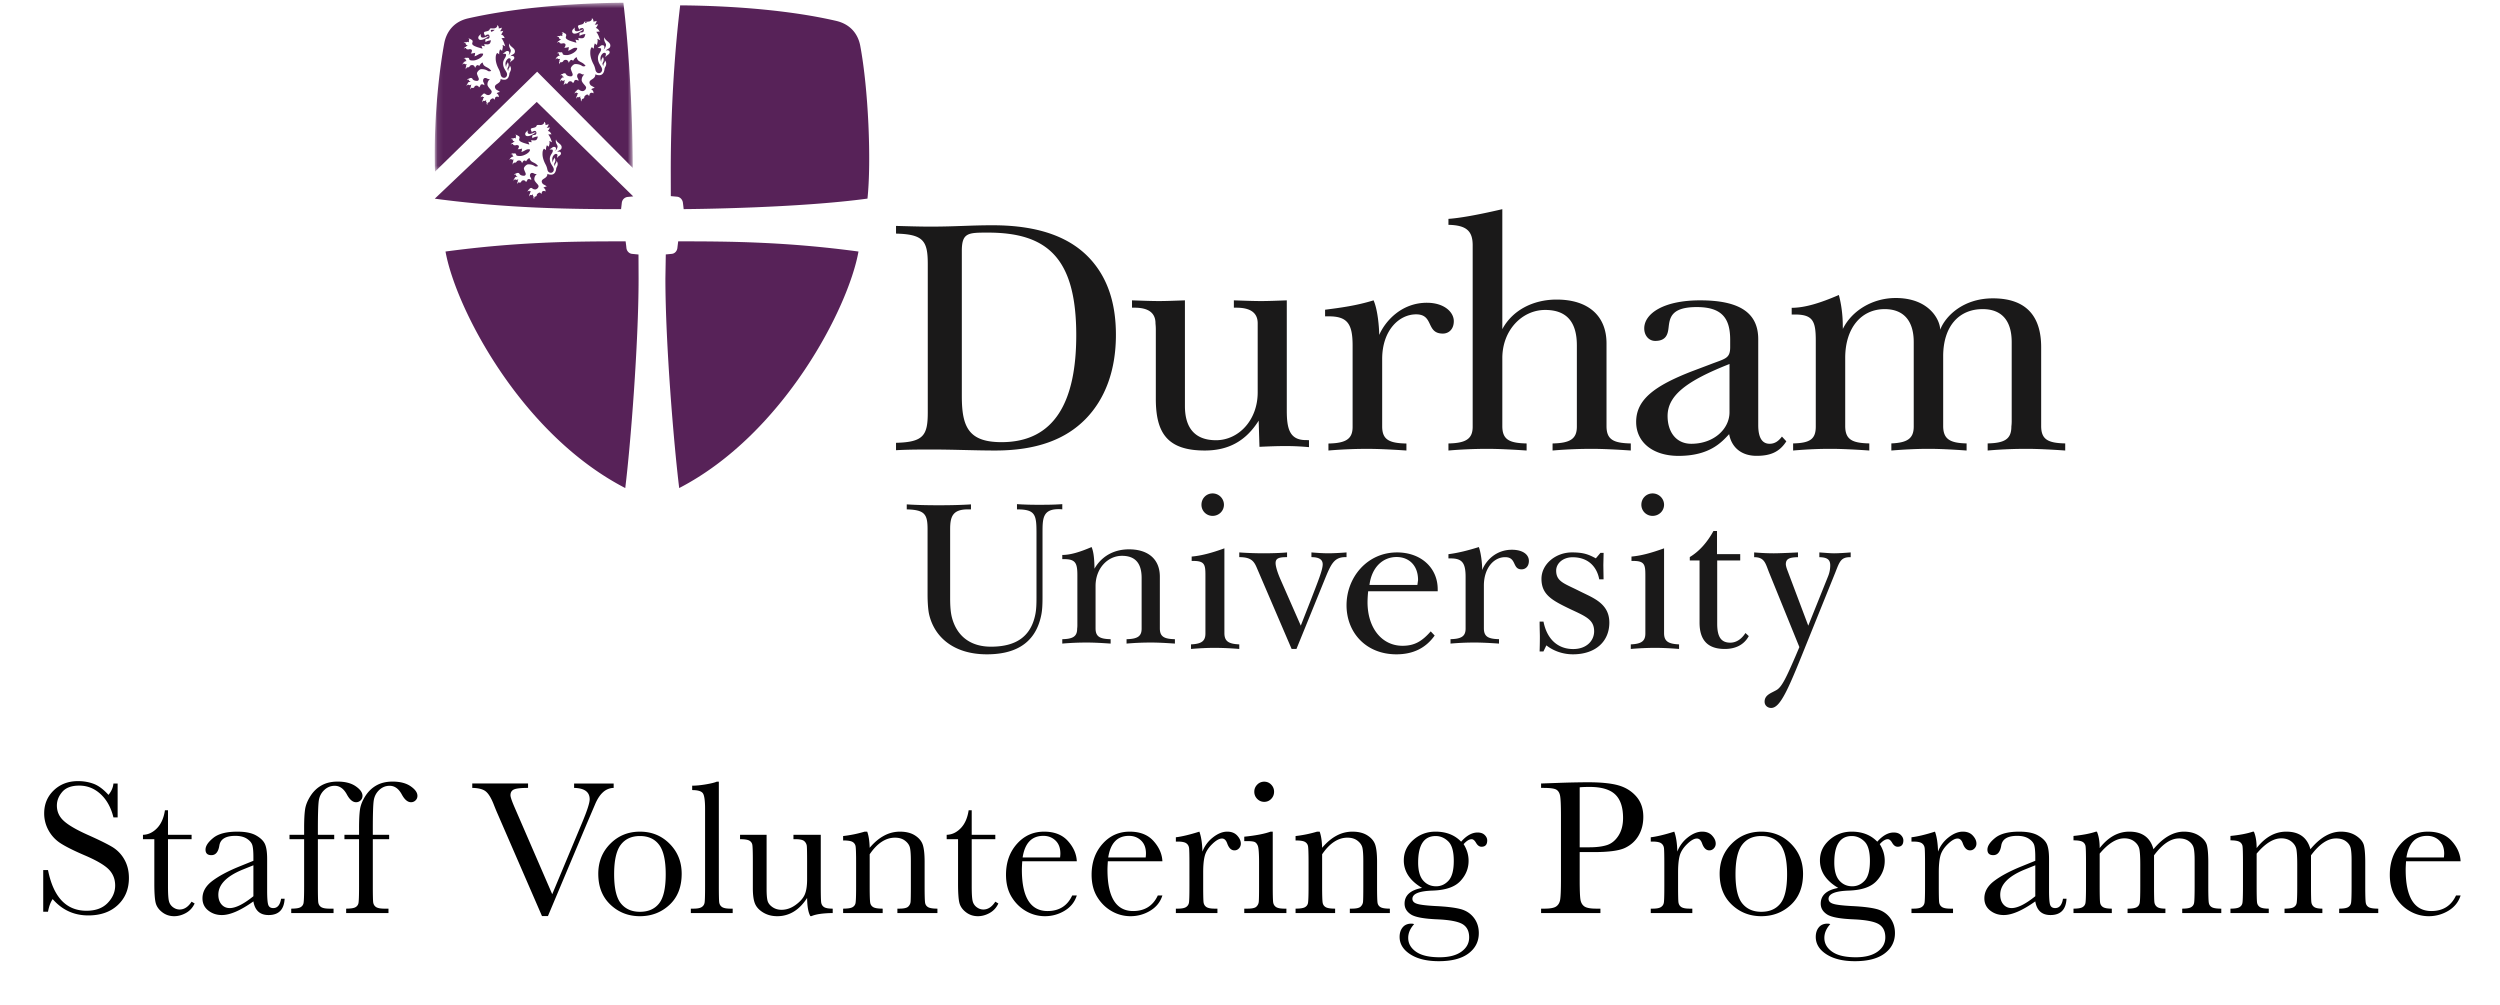 <svg width="460" height="185" xmlns="http://www.w3.org/2000/svg" xmlns:xlink="http://www.w3.org/1999/xlink"><defs><path id="a" d="M.084.501h36.34v31.076H.085z"/></defs><g fill="none" fill-rule="evenodd"><path d="M125.798 38.478c2.287-.014 21.234-.22 33.817-1.936.73-6.874.174-20.124-1.335-28.145-.328-1.728-1.45-3.87-4.46-4.563-7.677-1.775-17.833-2.767-28.667-2.847-.937 7.697-1.732 18.357-1.732 30.412l.009 4.607v.083l1.152.105c.554.05.987.52 1.069 1.073.074.545.144 1.22.144 1.22l.003-.009M117.479 46.829l-1.164-.115c-.565-.05-.991-.522-1.053-1.078-.049-.516-.149-1.221-.149-1.221l.002-.007h-.047c-9.237 0-19.653.065-33.094 1.874 1.833 10.292 13.803 33.56 33.072 43.52.954-7.707 2.454-26.493 2.454-38.554l-.017-4.353v-.065l-.002-.014-.002.013M124.794 44.408c.051 0-.057 0 0 0 9.227 0 19.724.059 33.167 1.874-1.827 10.292-13.767 33.56-32.987 43.52-.953-7.707-2.54-26.493-2.54-38.554l.072-4.432h.005l1.103-.108c.56-.053.954-.518 1.026-1.072.057-.5.148-1.221.148-1.221l.006-.007M98.767 22.718c-.035.062-.01.178.022.233a.856.856 0 0 0 .265-.093c.088-.055.106-.092.199-.154-.092-.01-.472-.01-.486.014" fill="#572258"/><path d="M98.76 18.75L80 36.556c13.365 1.794 25.056 1.922 34.263 1.93h.013s.077-.61.142-1.204a1.215 1.215 0 0 1 1.086-1.046l1.01-.1L98.76 18.75zm-1.64 5.218c-.08.295-.08.673.343.673.328 0 .89-.27 1.019-.328l.045.105c-.095.038-.838.63-1.435.632-.34.007-.452-.193-.452-.383 0-.305.24-.406.48-.699zm5.42 3.987c.316-.126.68-.062.68.294 0 .313-.488.498-.589.635-.051.075-.088.124-.11.198-.06-.21.053-.378.053-.52 0-.166-.123-.245-.294-.245-.254 0-.957.61-.536 1.598-.024-.349.104-.581.168-.65a.384.384 0 0 0 .098-.293c.14.249.166.356.166.548 0 .418-.314.51-.166.82.027.086.063.161.105.271 0-.153.023-.279.047-.38.028-.107.19-.301.213-.378a.487.487 0 0 0 .002-.252c.143.163.233.314.233.59 0 .317-.142.494-.185.58-.033.096-.084.177-.095.346-.101.698-.45 1.022-.916 1.022-.287 0-.503-.05-.69-.16 0 .894-1.045.825-1.045 1.418 0 .159.113.354.231.461.113.111.532.265.687.461-.226.018-.47.096-.607.248.381.174.367.389.412.667-.366-.177-.53-.075-.628.018-.11.119-.063.279-.193.453-.056-.14-.147-.265-.307-.265-.158 0-.487.286-.496.375-.006.247-.126.34-.352.364-.17.18-.126.273-.12.437-.148-.135-.174-.226-.114-.464-.172-.075-.15-.211-.1-.334l-.065-.043c-.088.08-.185.19-.41.09-.088.035-.197.162-.22.314-.055-.364.061-.498.121-.546-.031-.078.021-.262.174-.323 0-.04-.008-.06-.012-.076-.13 0-.24-.051-.283-.124-.12-.029-.287.11-.315.2 0-.21.166-.421.29-.47.138-.276.415-.326.575-.168.093.091.309.188.528.188.223 0 .422-.186.473-.253a.487.487 0 0 0 .09-.139c.044-.11.139-.232-.09-.514-.176-.216-.624-.648-.632-.944-.01-.505.223-.793.456-.992h-.182c-.324 0-.358-.203-.687-.203-.248 0-.393.242-.393.443 0 .208.042.256.119.39.102.182.135.28.105.47-.192-.167-.465-.256-.68-.066-.085.238-.136.332-.294.444-.01-.2-.43-.513-.805-.178-.039.096-.066.28-.326.28-.158 0-.136-.037-.212-.059a.607.607 0 0 0-.223.316.502.502 0 0 1 .081-.444c-.021-.099-.01-.31.098-.364-.033-.037-.02-.01-.052-.064-.164.135-.414.15-.524 0-.096.018-.187.077-.288.28-.026-.203.116-.433.216-.494 0-.153.213-.293.432-.244.014-.03-.003-.043.021-.072.025-.032-.01-.024-.01-.024-.066-.025-.267-.03-.258-.298-.128-.045-.248.016-.334.089.086-.217.274-.284.413-.308.056-.084.218-.097.297-.097.158 0 .258.068.286.164.15.265.506.36.839.36a.32.32 0 0 0 .327-.321c0-.198-.34-.762-.34-1.027 0-.257.478-.755.792-.755.968 0 1.19.402 1.403.402.311 0 .345-.059.39-.113-.453-.544-.741-.534-1.175-.825a.917.917 0 0 1-.365-.628c-.272.064-.525.41-.66.628-.055-.099-.148-.171-.263-.171-.21 0-.368.276-.466.51-.065-.275-.227-.516-.54-.516-.175 0-.371.07-.425.177a.39.39 0 0 1-.47.217c-.096.067-.183.088-.25.375-.083-.354 0-.418.053-.504-.054-.236.05-.32.093-.376l-.023-.06c-.14.043-.35.03-.412-.09-.158-.004-.2.013-.334.211.024-.22.15-.407.297-.461.05-.14.243-.19.385-.19.016-.032.033-.032.034-.07a.316.316 0 0 1-.162-.307c-.118-.134-.245-.049-.355-.008.19-.191.412-.27.564-.18.328-.107.44.04.47.22.037.206.367.227.707.227.735 0 1.913-.669 1.824-1.202-.174-.043-.19-.038-.329-.038-.398 0-.885.475-1.28.49.194-.218.076-.435.183-.6-.212-.004-.434.137-.842.095.14-.084.235-.357.235-.461 0-.096 0-.297-.442-.297a.856.856 0 0 1-.245.052c-.106 0-.398-.028-.398-.252-.148-.032-.25.005-.405.117.027-.152.33-.35.422-.361.062-.124.178-.174.24-.166.013-.064.013-.003.013-.083-.147-.021-.336-.073-.335-.317-.105-.093-.17-.117-.405-.053.294-.217.395-.18.487-.142.22-.163.397-.079.458-.008.029-.03.046-.039.058-.061-.045-.154-.018-.305.05-.37-.007-.17-.084-.222-.244-.257.324.005.459.08.568.196.184.024.3.19.302.303.01.299-.32.502.305.824.202.096.47.198.754.276.274.082.616.2.76.2-.11-.155-.072-.327-.249-.493.2-.01.45.052.634.091-.041-.235.024-.245-.142-.393.137.018.33.02.444.035.712.075.722-.273.861-.712-.249.018-.655.07-1.045.329.041-.128-.003-.241-.003-.345 0-.214.172-.254.248-.254.035 0 .145-.022.226-.022.159 0 .378-.166.278-.512-.052-.162-.182-.261-.322-.221-.108.03-.138.03-.29.085-.114.04-.152.136-.168.255-.023-.054-.071-.212-.087-.25-.022-.047-.041-.072-.084-.176-.005-.038-.005-.038-.03-.077-.073-.175.043-.325.194-.348a8.06 8.06 0 0 0 .448-.11c.255-.078.325-.166.383-.297.056-.13.087-.185.322-.185.066 0 .324.008.443.008.344 0 .734-.276.61-.575.235.047.331.425.269.575.116 0 .486-.075.58-.148 0 .257-.212.57-.353.648.182.018.508-.008.604-.088-.062.195-.268.608-.4.67.33.104.532.275.679.664-.243-.098-.387.026-.604-.012.442.505.604 1.272.732 1.462-.125-.062-.358-.195-.535-.26.18.421-.09.828-.052 1.055-.133-.085-.313-.174-.37-.281-.07.167-.223.495-.165.922-.116-.116-.305-.202-.385-.279-.17.236-.269.39-.269.985 0 .812.386 1.588.553 1.901.259.471.323.87.358 1.034.091.32.32.524.629.524.291 0 .54-.265.54-.592 0-.587-.73-.966-.73-1.994 0-.68.53-1.018.55-1.457.01-.377-.345-.136-.609-.313.337-.064.54-.436.842-.415.27.014.335.15.352.284.023.19-.104.396-.145.476.299-.249.43-.638.43-.834 0-.29-.414-.612-.312-1.172.019-.07.017-.068.04-.107.12.63 1.026.789 1.026 1.414 0 .578-.517.47-.806.87zM107.65 3.964c-.037.074-.012.193.024.247a.756.756 0 0 0 .279-.093c.093-.057.116-.097.213-.167-.094-.006-.502-.008-.516.013" fill="#572258"/><g transform="translate(80)"><mask id="b" fill="#fff"><use xlink:href="#a"/></mask><path d="M10.332 5.505c-.055.095-.017.26.036.343.079-.014.267-.071.375-.136.125-.077.162-.133.291-.227-.12-.013-.688-.015-.702.02" fill="#572258" mask="url(#b)"/><path d="M36.418 30.078C36.343 18.648 35.586 7.843 34.7.501 23.903.593 13.712 1.662 6.157 3.374c-2.982.673-4.094 2.86-4.417 4.605C.911 12.444-.133 20.834 0 29.813c.008.967.006.785.044 1.764 1.836-1.774 18.795-18.386 18.795-18.386l17.586 17.708c0-.664 0-.157-.007-.821zM8.494 6.224c-.08.308-.08.701.342.701.33 0 .909-.28 1.023-.337l.049.112c-.099.03-.839.636-1.445.647-.339.011-.457-.204-.457-.402 0-.307.235-.42.488-.72zm5.446 4.13c.325-.135.69-.06.69.295 0 .326-.5.521-.6.674-.05.068-.09.115-.113.195-.056-.213.055-.388.055-.543 0-.169-.12-.254-.295-.254-.254 0-.96.64-.54 1.655-.026-.36.113-.599.17-.66a.467.467 0 0 0 .105-.314c.137.257.165.367.165.568 0 .436-.317.531-.17.852.033.092.058.163.104.275 0-.157.026-.286.05-.395.025-.106.195-.307.214-.39a.59.59 0 0 0 .006-.26c.136.18.233.324.233.61 0 .329-.149.512-.181.61-.042.093-.097.19-.108.342-.092.725-.451 1.062-.914 1.062-.291 0-.513-.044-.697-.16 0 .927-1.048.854-1.048 1.465 0 .165.107.366.225.482.114.109.535.267.7.474-.231.011-.474.095-.609.25.377.193.367.403.412.692-.371-.183-.534-.077-.632.027-.114.121-.06.274-.191.457-.055-.142-.16-.264-.31-.264-.158 0-.495.288-.498.381-.014.258-.133.352-.36.384-.166.184-.127.272-.126.449-.143-.139-.165-.232-.11-.493-.168-.065-.145-.212-.097-.337l-.068-.047c-.087.087-.184.204-.411.095-.09.039-.2.17-.215.333-.062-.384.055-.514.12-.57-.04-.091.017-.267.173-.342 0-.035-.015-.055-.02-.073-.126 0-.237-.057-.276-.133-.125-.023-.29.121-.319.216 0-.225.165-.437.29-.484.146-.29.412-.343.585-.174.089.09.308.188.525.188.22 0 .42-.183.478-.253.049-.074.055-.09.083-.158.05-.106.139-.236-.083-.525-.183-.224-.625-.667-.64-.98-.015-.52.235-.82.457-1.03h-.18c-.328 0-.36-.2-.69-.2-.252 0-.39.245-.39.457 0 .218.034.262.11.401.104.19.142.299.107.491-.19-.177-.468-.274-.684-.072-.077.25-.132.343-.292.464-.009-.213-.436-.535-.805-.186-.038.092-.072.28-.336.28-.158 0-.139-.035-.207-.055-.103.09-.198.194-.228.332a.535.535 0 0 1 .087-.465c-.022-.092-.015-.31.103-.376-.044-.038-.031-.014-.055-.065-.169.143-.421.157-.535 0-.09.019-.186.082-.284.288-.025-.21.114-.446.214-.511 0-.166.215-.3.43-.248.025-.03 0-.048.025-.077.026-.032-.006-.024-.006-.024-.063-.032-.275-.04-.256-.304-.13-.05-.254.013-.344.086a.467.467 0 0 1 .423-.304c.05-.104.214-.112.294-.112.151 0 .252.074.283.17.156.272.504.37.849.37a.327.327 0 0 0 .323-.34c0-.192-.34-.78-.34-1.048 0-.275.473-.779.797-.779.972 0 1.193.402 1.412.402.309 0 .35-.06.399-.11-.46-.564-.757-.551-1.186-.861-.229-.147-.338-.408-.372-.644-.265.062-.525.429-.653.655-.065-.109-.156-.18-.277-.18-.212 0-.366.284-.47.526-.056-.275-.223-.537-.538-.537-.18 0-.373.082-.427.194a.402.402 0 0 1-.477.218c-.094.068-.18.098-.243.388-.092-.367.003-.437.049-.521-.05-.244.046-.33.097-.387l-.031-.063c-.135.044-.347.03-.41-.092-.156-.009-.204.014-.337.212.026-.228.156-.419.299-.474.055-.133.241-.19.392-.19.014-.041.024-.044.026-.074a.314.314 0 0 1-.151-.321c-.125-.142-.253-.054-.363-.013.194-.198.412-.277.57-.185.33-.106.447.044.472.223.037.22.364.245.707.245.74 0 1.924-.695 1.84-1.253-.18-.042-.2-.032-.332-.032-.396 0-.9.495-1.288.504.194-.225.073-.443.176-.616-.212-.007-.424.132-.837.096.136-.082.227-.378.227-.477 0-.1 0-.307-.438-.307-.042.011-.158.05-.248.05-.113 0-.402-.025-.402-.257-.146-.032-.25.009-.404.12.028-.162.33-.36.422-.373.056-.125.183-.182.242-.173.012-.064.012-.009.015-.085-.147-.021-.342-.077-.338-.331-.113-.094-.173-.118-.409-.056.285-.22.398-.185.493-.144.222-.166.399-.08.458-.009.03-.032.053-.032.066-.062-.053-.157-.028-.32.04-.39-.004-.168-.084-.221-.237-.254.323.008.455.08.558.198.19.03.31.201.31.319.014.307-.323.52.31.854.199.096.472.202.75.283.28.079.624.205.763.205-.107-.164-.059-.341-.237-.51.196-.018.443.05.63.092-.04-.249.023-.252-.142-.405.142.022.339.024.446.039.719.076.727-.286.862-.735a2.058 2.058 0 0 0-1.04.334c.032-.14-.008-.242-.008-.364 0-.215.172-.256.253-.256.035 0 .142-.013.222-.013.16 0 .376-.183.28-.534-.055-.168-.179-.277-.324-.23-.113.023-.133.023-.293.086-.115.044-.157.136-.169.266-.024-.054-.067-.22-.087-.26-.03-.05-.04-.077-.085-.189-.016-.037-.012-.037-.026-.08-.081-.175.037-.325.194-.355.12-.025.327-.073.452-.114.253-.077.328-.174.377-.305.057-.136.095-.19.317-.19.074 0 .334.008.455.008.346 0 .737-.293.61-.594.241.041.34.435.279.594.111 0 .493-.08.576-.152-.004.26-.207.59-.354.668.187.02.517-.012.615-.094-.06.2-.272.623-.409.688.326.114.537.289.681.696-.247-.106-.389.019-.602-.01.441.514.605 1.309.733 1.51-.12-.065-.36-.204-.534-.272.18.437-.088.865-.053 1.093-.135-.086-.312-.181-.375-.296-.073.177-.227.517-.167.953-.111-.112-.309-.212-.39-.276-.165.243-.269.395-.269 1.014 0 .837.387 1.642.56 1.958.262.493.32.906.363 1.07.08.332.32.544.626.544.3 0 .548-.272.548-.607 0-.61-.733-.993-.733-2.06 0-.71.534-1.061.548-1.507.014-.395-.35-.156-.61-.327.343-.068.544-.452.851-.438.271.019.336.163.346.3.022.19-.101.415-.145.489.302-.25.428-.656.428-.857 0-.303-.41-.637-.302-1.206.017-.08.01-.07.036-.119.125.65 1.028.819 1.028 1.453 0 .612-.514.495-.81.915zM25.78 5.027c-.088.322-.086.73.358.73.34 0 .938-.295 1.066-.357l.053.109c-.1.047-.88.672-1.51.682-.35 0-.471-.206-.471-.416 0-.321.244-.432.504-.748zm5.675 4.302c.343-.139.72-.07.72.31 0 .338-.52.537-.622.692-.05.078-.095.128-.118.207-.063-.218.055-.403.055-.56 0-.18-.125-.262-.306-.262-.272 0-1.003.66-.562 1.723-.022-.377.111-.626.173-.694a.452.452 0 0 0 .105-.324c.148.266.175.386.175.587 0 .458-.326.55-.176.89.027.096.063.17.11.291 0-.163.028-.301.057-.419.02-.106.202-.313.216-.405a.61.61 0 0 0 .005-.269c.148.19.25.343.25.633 0 .347-.154.542-.2.64-.04.098-.091.195-.11.36-.088.753-.461 1.107-.946 1.107-.3 0-.534-.047-.729-.172 0 .966-1.088.885-1.088 1.524 0 .174.115.387.232.508.123.112.563.283.727.49-.239.02-.501.105-.632.268.393.192.383.416.433.718-.39-.196-.565-.081-.665.027-.113.126-.057.291-.19.48-.064-.153-.168-.284-.332-.284-.17 0-.508.305-.511.405-.021.262-.14.366-.38.398-.176.19-.133.283-.127.46-.159-.141-.179-.238-.125-.504-.174-.07-.155-.22-.093-.35l-.073-.05c-.095.09-.194.21-.427.093a.483.483 0 0 0-.234.351c-.058-.398.064-.536.132-.599-.034-.089.026-.274.18-.345 0-.044-.01-.055-.02-.082-.13 0-.238-.054-.292-.14-.123-.026-.294.127-.333.227 0-.235.174-.46.31-.506.153-.302.434-.354.598-.183.097.093.325.194.562.194.225 0 .43-.186.489-.266a.568.568 0 0 0 .09-.15c.045-.118.147-.251-.09-.553-.188-.236-.657-.693-.663-1.023-.011-.538.242-.853.475-1.07h-.186c-.342 0-.372-.217-.722-.217-.255 0-.4.256-.4.478 0 .23.035.275.108.42.117.196.146.304.117.51-.193-.186-.483-.281-.715-.08-.086.265-.143.366-.303.49-.021-.21-.455-.561-.841-.193-.041.092-.075.293-.346.293-.161 0-.15-.035-.219-.065-.112.1-.2.207-.239.348a.57.57 0 0 1 .092-.484c-.023-.095-.01-.324.103-.39-.04-.037-.023-.013-.06-.07-.164.151-.437.171-.555-.003-.094.024-.188.09-.289.31-.027-.225.115-.47.22-.536 0-.166.23-.315.456-.26.018-.025-.009-.052.02-.08.029-.036-.01-.021-.01-.021-.065-.033-.284-.044-.272-.319-.127-.054-.255.014-.347.093a.51.51 0 0 1 .436-.33c.052-.1.222-.111.307-.111.163 0 .269.073.294.18.164.287.53.386.889.386.19 0 .331-.139.331-.348 0-.21-.348-.817-.348-1.105 0-.273.489-.814.822-.814 1.012 0 1.247.43 1.477.43.316 0 .36-.069.413-.117-.475-.59-.782-.578-1.239-.893-.229-.163-.347-.427-.378-.68-.282.068-.557.449-.692.688-.058-.116-.153-.19-.278-.19-.225 0-.388.293-.494.547-.058-.283-.23-.558-.56-.558-.183 0-.393.085-.439.204a.443.443 0 0 1-.504.228c-.096.07-.185.096-.254.4-.096-.38 0-.451.055-.546-.055-.248.047-.34.1-.398l-.032-.073c-.149.06-.369.038-.434-.087-.16-.008-.207.016-.35.223.027-.24.165-.44.314-.503.059-.139.251-.197.407-.197.017-.042.032-.042.034-.072a.327.327 0 0 1-.166-.333c-.126-.144-.262-.06-.378-.015.203-.21.436-.286.599-.192.337-.116.459.044.484.237.042.224.382.25.742.25.773 0 2.006-.729 1.922-1.305-.188-.05-.21-.041-.355-.041-.413 0-.934.527-1.337.53.2-.231.074-.468.19-.642-.227-.006-.451.139-.882.098.141-.08.245-.394.245-.493 0-.106 0-.321-.463-.321-.042.011-.17.05-.258.05-.11 0-.416-.025-.416-.273-.156-.027-.267.016-.424.13.026-.157.348-.372.436-.389.065-.127.191-.187.256-.177.011-.072.011-.007.011-.092-.144-.014-.354-.076-.347-.334-.113-.102-.18-.126-.426-.062.307-.232.418-.197.512-.159.226-.171.407-.076.476 0 .03-.038.052-.044.065-.068-.047-.165-.023-.331.053-.403-.008-.182-.088-.234-.258-.272.35.008.479.088.587.21.202.025.324.203.33.326.007.332-.341.543.321.887.197.114.488.215.783.304.289.08.648.217.785.217-.109-.18-.06-.357-.242-.537.208-.014.462.065.657.1-.045-.265.021-.265-.149-.428.144.028.35.028.467.042.748.08.758-.296.9-.773-.253.026-.684.08-1.094.357.038-.144 0-.25 0-.372 0-.23.175-.27.26-.27.036 0 .15-.022.233-.022.168 0 .392-.19.288-.555-.048-.171-.184-.28-.336-.24-.11.033-.14.03-.299.09-.13.055-.169.15-.176.277-.025-.056-.074-.218-.094-.269-.022-.05-.045-.082-.087-.195-.015-.036-.015-.036-.03-.082-.084-.183.043-.34.203-.37.13-.032.343-.082.47-.117.262-.082.343-.186.395-.322.058-.144.094-.206.336-.206.074 0 .341.008.467.008.364 0 .766-.289.634-.61.251.046.355.454.29.61.118 0 .514-.07.604-.147 0 .274-.215.617-.362.69.191.026.528-.002.63-.088-.058.203-.282.645-.422.707.337.122.557.308.713.727-.261-.106-.41.021-.635-.014.46.546.635 1.369.764 1.578-.119-.065-.372-.215-.56-.28.19.455-.09.898-.046 1.137-.144-.09-.332-.187-.393-.31-.075.185-.232.544-.175 1-.118-.124-.318-.224-.408-.295-.177.248-.274.41-.274 1.055 0 .872.403 1.716.578 2.044.276.509.34.948.385 1.12.085.342.32.565.645.565.314 0 .574-.288.574-.637 0-.634-.77-1.042-.77-2.152 0-.735.567-1.097.58-1.563.01-.414-.363-.157-.641-.344.354-.07.571-.474.89-.453.278.017.343.164.358.318.021.194-.106.425-.149.504.312-.264.448-.68.448-.897 0-.306-.433-.656-.318-1.258.018-.076.014-.068.032-.123.13.678 1.079.855 1.079 1.52 0 .632-.538.516-.846.951z" fill="#572258" mask="url(#b)"/></g><path d="M191.07 92.88c1.32 0 2.793 0 4.39-.117v.963s-.238-.042-.676-.042c-2.96 0-2.96 1.775-2.96 4.388v11.747c0 1.22-.03 2.385-.234 3.357-1.153 5.71-5.48 7.219-10.007 7.219-5.963 0-9.616-3.046-10.621-7.332-.164-.693-.29-2.054-.29-3.701V97.387c0-2.77-.516-3.579-3.83-3.66v-.92c1.881.12 3.83.16 5.906.16 2.078 0 4.032-.04 5.91-.16v.92h-.596c-2.797 0-3.236 1.367-3.236 3.66v12.63c0 1.477.075 2.747.388 3.823.937 3.24 3.367 5.15 7.122 5.15 4.552 0 7.34-1.813 8.166-5.95.184-.91.211-1.923.211-3.058v-11.91c0-3.382-.206-4.346-3.59-4.346v-.963a60.3 60.3 0 0 0 3.946.117M207.75 101.078c3.407 0 5.662 1.727 5.662 5.034V115.61c0 1.533.768 1.954 2.772 2.003v.807c-1.733-.12-3.193-.194-4.428-.194-1.152 0-2.659.038-4.47.194v-.807c1.97-.049 2.774-.506 2.774-1.927v-9.345c0-2.73-1.195-4.07-3.616-4.07-2.623 0-4.86 2.303-4.86 5.537v7.802c0 1.533.774 1.954 2.774 2.003v.807c-1.739-.12-3.19-.194-4.428-.194-1.152 0-2.657.038-4.47.194v-.807c1.962-.049 2.737-.506 2.737-1.927 0-.04.04-.267.04-.612v-9.23c0-2.233-.34-2.962-2.427-2.962h-.35v-.771c1.507 0 3.233-.532 5.394-1.454.282.676.502 1.663.533 3.984.351-.63 2.06-3.564 6.364-3.564M225.29 115.92v.56c0 1.518.769 2 2.736 2.086v.842a56.008 56.008 0 0 0-4.495-.203c-1.457 0-2.896.078-4.386.203v-.842c1.89-.086 2.653-.568 2.653-2.007V106.9v-.999c0-1.973-.112-2.688-2.215-2.688h-.316v-.805c1.767-.153 3.735-.677 6.022-1.515v15.027zm-.084-23.047c0 1.125-.92 2.048-2.083 2.048a2.032 2.032 0 0 1-2.053-2.048c0-1.159.884-2.084 2.053-2.084 1.127 0 2.083.925 2.083 2.084zM232.49 101.807c1.32 0 3.056-.044 4.33-.162v.87c-1.463 0-2.11.19-2.11 1.1 0 .47.239 1.497.915 3.03l3.72 8.47 1.76-4.487c1.365-3.545 2.273-5.752 2.273-6.782 0-.901-.676-1.33-2.074-1.33v-.871c.963.084 2.213.162 3.128.162.842 0 2.334-.078 3.331-.162v.87h-.238c-2.096 0-2.662 1.374-3.818 4.21l-5.159 12.683h-.888l-6.473-15.085c-.52-1.18-1.129-1.807-3.16-1.807v-.871c1.517.118 3.178.162 4.463.162M251.745 108.79a20.721 20.721 0 0 0-.12 2.003c0 4.825 2.69 8.032 6.433 8.032 2.136 0 3.544-.76 5.195-2.65l.727.763c-1.654 2.326-3.99 3.457-7.048 3.457-5.555 0-9.169-3.97-9.169-9.035 0-5.098 3.777-9.715 9.293-9.715 4.386 0 7.483 2.812 7.483 6.785v.36h-12.794zm9.176-2.083c0-2.692-1.696-4.216-3.945-4.216-2.574 0-4.588 1.924-4.994 5.138h8.815c.08-.527.124-.842.124-.922zM278.183 101.154c1.97 0 3.133.855 3.133 2.06 0 .962-.577 1.546-1.351 1.546-1.748 0-.855-2.24-3.02-2.24-2.134 0-3.911 2.066-3.911 5.222v7.852c0 1.542.774 1.966 2.784 2.014v.813c-1.747-.12-3.253-.195-4.492-.195-1.16 0-2.618.038-4.43.195v-.813c1.964-.048 2.775-.508 2.775-1.938v-9.522c0-2.55-.62-3.4-2.735-3.4h-.423v-.778c1.773-.225 3.613-.69 5.594-1.312.481 1.29.65 3.648.609 4.243.782-1.958 2.712-3.747 5.467-3.747M295.015 103.995l.042 2.597h-.797c-.438-2.328-2.042-4.057-4.902-4.057-1.778 0-3.023 1.13-3.023 2.453 0 1.976 1.42 2.35 3.951 3.604 1.235.628 2.325 1.092 3.218 1.647 1.641 1.01 2.614 2.296 2.614 4.32 0 3.46-2.525 5.836-6.698 5.836-1.825 0-3.562-.606-4.887-1.646l-.545 1.125h-.699c.047-1.487.047-2.37.047-2.687 0-.643-.047-1.57-.047-2.816h.712c.619 3.173 2.583 5.054 5.466 5.054 2.505 0 3.853-1.575 3.853-3.258 0-2.099-1.435-2.711-4.27-4.03-3.382-1.629-5.42-2.648-5.42-5.632 0-2.741 2.659-4.86 5.595-4.86 2.157 0 3.038.362 4.412 1.092l.844-1.007h.585l-.051 2.265M306.188 115.92v.56c0 1.518.77 2 2.76 2.086v.842c-1.54-.125-3.001-.203-4.46-.203a53.14 53.14 0 0 0-4.422.203v-.842c1.914-.086 2.68-.568 2.68-2.007V106.9v-.999c0-1.973-.12-2.688-2.222-2.688h-.333v-.805c1.789-.153 3.682-.677 5.997-1.515v15.027zm0-23.047c0 1.125-.933 2.048-2.106 2.048a2.045 2.045 0 0 1-2.072-2.048c0-1.159.897-2.084 2.072-2.084 1.13 0 2.106.925 2.106 2.084zM315.93 97.697v4.26h4.271v1.167h-4.236v11.634c0 2.324.644 3.493 2.407 3.493 1.032 0 2.025-.58 2.792-1.777l.612.568c-.92 1.666-2.5 2.366-4.43 2.366-3.122 0-4.628-1.623-4.628-4.837v-11.447h-1.797v-.626c1.682-1.008 3.174-2.636 4.356-4.8h.652M326.39 101.808c.573 0 2.09-.044 4.44-.163v.876c-1.547.03-2.236.279-2.236 1.301 0 .246.111.64.273 1.074l3.854 10.227 3.66-9.116a5.372 5.372 0 0 0 .383-1.979c0-1.075-.57-1.477-2.004-1.507v-.876c1.164.085 2.09.163 2.703.163.77 0 2.055-.078 3.063-.163v.876h-.116c-1.702 0-1.944.865-2.711 2.813l-4.978 12.323c-3.549 8.837-5.056 12.606-6.83 12.606-.618 0-1.204-.432-1.204-1.153 0-1.296 1.298-1.598 2.247-2.178.958-.592 1.782-2.36 3.434-6.18l.717-1.688-5.542-13.646c-.697-1.715-.816-2.897-2.78-2.897v-.876c1.47.12 2.62.163 3.627.163M164.868 81.477c5.05-.121 5.842-1.353 5.842-5.59v-27.3c0-4.254-.792-5.483-5.842-5.603v-1.416c2.31.062 4.386.13 6.27.13 4.683 0 7.402-.25 11.502-.25 8.578 0 14.578 2.247 18.306 6.593 2.81 3.28 4.383 7.659 4.383 13.562 0 6.635-2.032 11.851-5.558 15.47-3.696 3.787-9.058 5.822-16.651 5.822-3.709 0-7.602-.183-11.553-.183-2.192 0-4.389 0-6.699.125v-1.36zm12.109-8.543c0 5.656 1.277 8.422 7.304 8.422 9.794 0 13.75-7.504 13.75-19.681 0-14.204-5.322-18.876-16.245-18.876-3.65 0-4.81 0-4.81 3.38v26.755zM213.277 55.394c1.286 0 2.92-.067 4.749-.13V74.71c0 4.153 1.95 6.291 5.717 6.291 4.138 0 7.672-3.663 7.672-8.8V60.587v-1.098c0-1.895-1.28-2.873-3.9-2.873h-.484v-1.352c1.885.064 3.597.131 5.05.131 1.274 0 2.862-.067 4.688-.13V75.506c0 3.3.471 5.47 3.515 5.47.244 0 .331.017.571.017v1.282c-2.968-.27-5.212-.244-9.113-.06l-.146-4.815c-2.378 3.787-5.605 5.494-9.921 5.494-6.995 0-9.004-3.356-9.004-9.535V60.586c0-.612-.06-.97-.06-1.098 0-1.895-1.277-2.873-3.833-2.873h-.489v-1.352c1.886.064 3.525.131 4.988.131M262.553 55.709c3.162 0 4.947 1.71 4.947 3.383 0 1.519-.958 2.287-2.013 2.287-3.155 0-1.61-3.539-4.917-3.539-3.127 0-6.25 2.924-6.25 8.23v12.375c0 2.438 1.25 3.102 4.462 3.163v1.287c-2.788-.189-5.196-.305-7.173-.305-1.864 0-4.275.06-7.177.305v-1.287c3.153-.06 4.448-.793 4.448-3.046V63.57c0-4.021-.984-5.363-4.39-5.363h-.674V56.99c2.841-.366 5.765-.747 8.918-1.728.804 1.78 1.04 5.234 1.04 6.368 1.11-2.54 4.075-5.922 8.779-5.922" fill="#1A1919"/><path d="M276.427 60.566c1.876-3.516 5.71-5.445 9.988-5.445 5.83 0 9.184 2.988 9.184 8.07V78.399c0 2.463 1.235 3.134 4.467 3.195v1.3c-2.796-.19-5.209-.307-7.195-.307-1.87 0-4.285.06-7.198.308v-1.3c3.165-.062 4.469-.801 4.469-3.078V63.554c0-4.368-1.925-6.524-5.835-6.524-4.219 0-7.88 3.692-7.88 8.866V78.4c0 2.463 1.243 3.134 4.47 3.195v1.3c-2.794-.19-5.214-.307-7.202-.307a84.41 84.41 0 0 0-7.182.308v-1.3c3.154-.062 4.46-.801 4.46-3.078V45.13c0-2.707-1.242-3.69-4.46-3.762v-1.097c1.914-.126 5.199-.681 9.914-1.784v22.079M318.162 79.882c-1.352 1.45-3.553 4-9.313 4-4.695 0-7.796-2.483-7.796-6.245 0-4.103 3.357-6.626 10.21-9.298l3.293-1.244c2.86-1.12 3.797-1.057 3.797-3.231v-1.35c0-3.924-1.49-6.013-6.159-6.013-4.83 0-4.974 2.089-5.183 3.844-.132 1.103-.416 2.383-2.452 2.383-1.18 0-2.019-.998-2.019-2.3 0-2.677 3.46-5.165 10.275-5.165 7.281 0 10.699 2.302 10.699 7.151v15.804c0 2.42.787 3.437 2.093 3.437.87 0 1.567-.395 2.268-1.325l.81.873c-1.31 2.053-3.055 2.67-5.475 2.67-2.884 0-4.624-1.639-5.048-3.99zm-11.326-3.34c0 2.916 1.552 5.113 4.361 5.113 4.152 0 7.033-2.723 7.033-5.81v-8.87c-7.714 3.046-11.394 5.703-11.394 9.566zM366.689 54.895c6.216 0 8.885 3.37 8.885 8.978v14.5c0 2.477 1.222 3.152 4.426 3.214v1.308c-2.77-.192-5.17-.31-7.143-.31-1.834 0-4.244.061-7.127.31v-1.308c3.139-.062 4.362-.805 4.362-3.096 0-.058.061-.432.061-.986V62.948c0-3.96-1.845-6.07-5.348-6.07-4.318 0-7.26 3.113-7.26 8.69v12.805c0 2.409 1.227 3.152 4.31 3.214v1.308c-2.654-.192-4.989-.31-7.008-.31-2.221 0-4.435.118-6.839.31v-1.308c2.892-.122 4.119-.863 4.119-3.096V62.948c0-3.901-1.84-6.07-5.351-6.07-4.252 0-7.257 3.404-7.257 8.984V78.373c0 2.477 1.23 3.152 4.432 3.214v1.308c-2.771-.192-5.17-.31-7.14-.31-1.843 0-3.987.061-6.876.31v-1.308c3.127-.062 4.168-.805 4.168-3.096V62.635c0-3.588-.553-4.766-3.869-4.766h-.563v-1.232c2.404 0 5.233-.87 8.678-2.36.496 1.85.723 3.857.723 5.708 0 .277.029.518 0 .562 1.648-3.398 5.493-5.715 9.736-5.715 6.15 0 8.158 4.008 8.189 5.837.898-2.392 4.121-5.774 9.692-5.774" fill="#1A1919"/><path d="M7.953 167.754v-7.664h.879c.996 4.992 3.357 7.488 7.084 7.488 1.676 0 2.974-.477 3.894-1.432.92-.956 1.38-2.025 1.38-3.208 0-1.196-.405-2.198-1.213-3.006-.809-.797-2.286-1.653-4.43-2.567-1.91-.82-3.352-1.538-4.324-2.153a6.566 6.566 0 0 1-2.277-2.4 6.398 6.398 0 0 1-.817-3.146c0-1.7.589-3.114 1.767-4.245 1.177-1.131 2.668-1.696 4.473-1.696 1.008 0 1.957.164 2.848.492.89.328 1.804 1.008 2.742 2.039.539-.645.844-1.342.914-2.092h.773v6.24h-.773c-.445-1.816-1.233-3.246-2.364-4.289-1.131-1.043-2.44-1.564-3.929-1.564-1.418 0-2.458.384-3.12 1.151-.662.768-.993 1.609-.993 2.523 0 1.101.416 2.033 1.248 2.795.82.773 2.303 1.64 4.447 2.601 2.05.914 3.542 1.65 4.474 2.206a6.245 6.245 0 0 1 2.241 2.312c.562.984.844 2.12.844 3.41 0 2.039-.68 3.697-2.04 4.974-1.359 1.278-3.175 1.916-5.449 1.916-2.613 0-4.793-1.001-6.539-3.005-.386.55-.673 1.324-.861 2.32h-.879zm27.299-13.342H30.91v8.701c0 1.336.059 2.236.176 2.699.117.462.366.834.747 1.116.38.281.788.422 1.222.422.843 0 1.576-.48 2.197-1.442l.562.334c-.363.774-.899 1.357-1.608 1.75-.709.392-1.427.588-2.153.588-.844 0-1.585-.249-2.224-.747-.639-.498-1.037-1.081-1.195-1.749-.158-.668-.238-1.84-.238-3.516v-8.156h-2.091v-.808c.96-.024 1.822-.428 2.584-1.213.761-.786 1.248-1.887 1.459-3.305h.562v4.518h4.342v.808zm16.47 10.951h.651c-.105 2.004-1.09 3.006-2.953 3.006-.797 0-1.427-.21-1.89-.633-.463-.422-.764-1.048-.905-1.88-1.172.832-2.241 1.458-3.208 1.88-.967.422-1.831.633-2.593.633-.972 0-1.81-.281-2.513-.844-.704-.562-1.055-1.306-1.055-2.232 0-1.207.589-2.262 1.766-3.164 1.178-.902 2.804-1.781 4.878-2.637l2.725-1.107v-.703c0-.996-.064-1.717-.193-2.162-.13-.446-.463-.844-1.002-1.196-.54-.351-1.248-.527-2.127-.527-1.758 0-2.737.586-2.936 1.758-.187 1.195-.68 1.793-1.476 1.793-.715 0-1.073-.34-1.073-1.02 0-.668.475-1.386 1.424-2.153.95-.768 2.426-1.152 4.43-1.152 1.488 0 2.642.235 3.463.704.82.468 1.362 1.002 1.626 1.6.263.597.395 1.51.395 2.741v5.819c0 1.36.07 2.232.211 2.619.14.387.445.58.914.58.774 0 1.254-.574 1.442-1.723zm-5.097-6.152l-1.916.773c-3.023 1.23-4.535 2.778-4.535 4.641 0 .738.193 1.333.58 1.784.387.451.89.677 1.512.677.55 0 1.19-.182 1.916-.545.726-.363 1.54-.908 2.443-1.635v-5.695zm14.871-5.607v.808H58.49v8.649c0 1.535.02 2.501.062 2.9.04.398.208.703.5.914.294.21.815.316 1.565.316h.756V168h-7.787v-.809c.809 0 1.368-.082 1.679-.246.31-.164.504-.413.58-.747.076-.334.114-1.38.114-3.137v-8.649h-2.69v-.808h2.69v-1.301c0-1.453.059-2.578.176-3.375.117-.797.448-1.62.993-2.47.545-.85 1.23-1.503 2.057-1.96.826-.457 1.807-.685 2.944-.685 1.383 0 2.49.287 3.322.86.832.575 1.248 1.161 1.248 1.759 0 .34-.117.62-.351.843a1.16 1.16 0 0 1-.827.334c-.62 0-1.189-.48-1.705-1.441-.574-1.055-1.318-1.582-2.232-1.582-.738 0-1.386.267-1.942.8-.557.533-.888 1.198-.994 1.995-.105.797-.158 2.508-.158 5.133v1.09h3.006zm10.108 0v.808h-3.006v8.649c0 1.535.02 2.501.061 2.9.041.398.208.703.501.914.293.21.815.316 1.565.316h.755V168h-7.787v-.809c.809 0 1.369-.082 1.68-.246.31-.164.503-.413.58-.747.075-.334.113-1.38.113-3.137v-8.649h-2.689v-.808h2.69v-1.301c0-1.453.058-2.578.175-3.375.117-.797.448-1.62.993-2.47.545-.85 1.23-1.503 2.057-1.96.826-.457 1.808-.685 2.944-.685 1.383 0 2.49.287 3.323.86.832.575 1.248 1.161 1.248 1.759 0 .34-.118.62-.352.843a1.16 1.16 0 0 1-.826.334c-.621 0-1.19-.48-1.705-1.441-.574-1.055-1.319-1.582-2.233-1.582-.738 0-1.385.267-1.942.8-.557.533-.888 1.198-.993 1.995-.106.797-.158 2.508-.158 5.133v1.09h3.006zm29.214 14.958h-1.09l-8.226-18.949c-.152-.34-.393-.925-.72-1.758-.458-1.125-.938-1.88-1.442-2.267s-1.319-.592-2.444-.615v-.809h10.266v.809c-1.277 0-2.136.093-2.575.28-.44.188-.66.546-.66 1.073 0 .34.276 1.137.827 2.39l6.855 15.821 5.502-13.166c.926-2.203 1.389-3.639 1.389-4.307 0-1.347-.955-2.044-2.865-2.091v-.809h7.277v.809a2.986 2.986 0 0 0-1.951.79c-.563.505-1.049 1.243-1.459 2.216l-1.6 3.744-7.084 16.84zm9.264-7.787c0-2.203.738-4.046 2.215-5.528 1.476-1.482 3.293-2.224 5.45-2.224 2.167 0 3.99.745 5.466 2.233s2.215 3.328 2.215 5.52c0 2.425-.75 4.332-2.25 5.721-1.5 1.389-3.31 2.083-5.432 2.083-2.121 0-3.929-.706-5.423-2.118-1.494-1.412-2.241-3.308-2.241-5.687zm2.918.088c0 2.555.416 4.345 1.248 5.37.832 1.026 1.998 1.538 3.498 1.538 1.535 0 2.71-.512 3.525-1.538.814-1.025 1.221-2.815 1.221-5.37 0-2.531-.404-4.336-1.213-5.414-.808-1.078-1.986-1.617-3.533-1.617-1.535 0-2.71.536-3.524 1.608-.815 1.073-1.222 2.88-1.222 5.423zm19.266-17.033v19.23c0 1.536.02 2.502.061 2.9.041.4.208.704.501.915.293.21.815.316 1.565.316h.421V168h-7.699v-.809h.492c.704 0 1.205-.096 1.503-.29.3-.193.478-.465.536-.817.06-.352.088-1.36.088-3.023v-14.239c0-1.511-.134-2.464-.404-2.856-.27-.393-.926-.589-1.969-.589v-.809c.715 0 1.556-.082 2.523-.246.967-.164 1.632-.328 1.995-.492h.387zm18.755 9.774v9.439c0 1.57.024 2.555.07 2.953.048.399.22.697.52.897.298.199.834.298 1.608.298V168c-1.782.023-3.082.21-3.903.563h-.21c-.376-.645-.575-1.758-.598-3.34-.715 1.113-1.532 1.95-2.452 2.513a5.733 5.733 0 0 1-3.05.844c-.961 0-1.81-.22-2.549-.66-.738-.439-1.245-.975-1.52-1.607-.276-.633-.414-1.588-.414-2.866v-4.904c0-1.664-.029-2.68-.087-3.05a1.084 1.084 0 0 0-.554-.817c-.31-.176-.882-.264-1.714-.264v-.808h4.887v9.984c0 .984.058 1.7.175 2.144.118.446.416.835.897 1.17.48.333 1.037.5 1.67.5.902 0 1.764-.296 2.584-.887.82-.592 1.38-1.22 1.679-1.881.298-.662.448-1.609.448-2.84v-3.251c0-1.57-.018-2.525-.053-2.865a1.398 1.398 0 0 0-.448-.888c-.264-.252-.812-.378-1.644-.378h-.369v-.808h5.027zm8.069-.58h.474c.27.726.422 1.716.457 2.97.844-.996 1.729-1.74 2.655-2.232a6.098 6.098 0 0 1 2.9-.739c1.149 0 2.089.24 2.821.721.733.48 1.205 1.07 1.416 1.767.21.697.316 1.714.316 3.05v4.5c0 1.664.03 2.677.088 3.04.058.364.243.636.554.818.31.182.881.272 1.713.272V168h-7.365v-.809h.334c.844 0 1.395-.123 1.652-.369.258-.246.405-.533.44-.861.035-.328.053-1.295.053-2.9v-4.641c0-1.137-.056-1.948-.167-2.435-.112-.486-.41-.917-.897-1.292-.486-.375-1.104-.562-1.854-.562-.856 0-1.673.255-2.452.765-.78.51-1.515 1.274-2.207 2.293v5.872c0 1.664.033 2.677.097 3.04.065.364.252.636.563.818.31.182.887.272 1.731.272V168h-7.277v-.809c.808 0 1.37-.082 1.687-.246.317-.164.513-.413.59-.747.075-.334.113-1.38.113-3.137v-4.29c0-1.675-.032-2.692-.096-3.05a1.126 1.126 0 0 0-.563-.808c-.31-.182-.887-.272-1.731-.272v-.809a22.59 22.59 0 0 0 3.955-.809zm24.047 1.388h-4.342v8.701c0 1.336.059 2.236.176 2.699.117.462.366.834.747 1.116.38.281.788.422 1.221.422.844 0 1.577-.48 2.198-1.442l.562.334c-.363.774-.9 1.357-1.608 1.75-.71.392-1.427.588-2.154.588-.843 0-1.584-.249-2.223-.747-.639-.498-1.037-1.081-1.195-1.749-.159-.668-.238-1.84-.238-3.516v-8.156h-2.092v-.808c.961-.024 1.823-.428 2.584-1.213.762-.786 1.248-1.887 1.46-3.305h.562v4.518h4.342v.808zm14.994 4.06h-10.037c-.047.692-.07 1.208-.07 1.548 0 2.53.395 4.432 1.186 5.704.791 1.271 1.972 1.907 3.542 1.907 2.133 0 3.644-.955 4.535-2.865h.844c-.375 1.195-1.12 2.13-2.233 2.803a6.898 6.898 0 0 1-3.638 1.011 6.89 6.89 0 0 1-3.454-.923c-1.084-.615-1.972-1.485-2.663-2.61-.692-1.125-1.038-2.49-1.038-4.096 0-2.273.668-4.163 2.004-5.669 1.336-1.506 3.006-2.259 5.01-2.259 1.887 0 3.346.575 4.377 1.723 1.031 1.149 1.576 2.39 1.635 3.727zm-3.076-.702c.035-.27.052-.51.052-.721 0-1.031-.301-1.831-.905-2.4-.603-.568-1.345-.852-2.223-.852-2.133 0-3.405 1.324-3.815 3.973h6.89zm18.826.703h-10.037c-.047.691-.07 1.207-.07 1.547 0 2.53.395 4.432 1.186 5.704.791 1.271 1.972 1.907 3.542 1.907 2.133 0 3.644-.955 4.535-2.865h.844c-.375 1.195-1.12 2.13-2.233 2.803a6.898 6.898 0 0 1-3.638 1.011 6.89 6.89 0 0 1-3.454-.923c-1.084-.615-1.972-1.485-2.663-2.61-.692-1.125-1.038-2.49-1.038-4.096 0-2.273.668-4.163 2.004-5.669 1.336-1.506 3.006-2.259 5.01-2.259 1.887 0 3.346.575 4.377 1.723 1.031 1.149 1.576 2.39 1.635 3.727zm-3.076-.703c.035-.27.052-.51.052-.721 0-1.031-.301-1.831-.905-2.4-.603-.568-1.345-.852-2.223-.852-2.133 0-3.405 1.324-3.815 3.973h6.89zm10.441-1.073a5.996 5.996 0 0 1 1.942-2.619c.897-.703 1.773-1.055 2.628-1.055.774 0 1.383.24 1.829.721.445.48.667.973.667 1.477 0 .34-.114.633-.342.879-.229.246-.507.369-.835.369-.586 0-1.031-.434-1.336-1.301-.211-.586-.528-.879-.95-.879-.503 0-1.107.343-1.81 1.028-.703.686-1.154 1.398-1.353 2.136-.2.738-.3 1.752-.3 3.041v2.567c0 1.535.021 2.501.062 2.9.041.398.208.703.501.914.293.21.815.316 1.565.316h.492V168h-7.647v-.809h.37c.703 0 1.204-.096 1.502-.29.3-.193.478-.465.537-.817.058-.352.087-1.36.087-3.023V159c0-1.547-.02-2.517-.061-2.91-.041-.392-.208-.696-.501-.913-.293-.217-.814-.325-1.564-.325h-.37v-.791c1.102-.13 2.543-.475 4.325-1.038.34.926.527 2.15.562 3.674zm9.545-11.021c0-.504.179-.938.536-1.301a1.747 1.747 0 0 1 1.292-.545c.504 0 .932.182 1.283.545.352.363.528.797.528 1.3 0 .516-.176.956-.528 1.32-.351.362-.779.544-1.283.544-.504 0-.934-.182-1.292-.545a1.81 1.81 0 0 1-.536-1.318zm3.393 7.347v10.038c0 1.535.023 2.501.07 2.9.047.398.217.703.51.914.293.21.814.316 1.564.316h.37V168h-7.753v-.809h.598c.832 0 1.374-.12 1.626-.36.252-.24.398-.527.44-.861.04-.334.06-1.304.06-2.91v-4.359c0-1.687-.078-2.719-.236-3.094-.159-.375-.37-.609-.633-.703-.264-.093-.724-.14-1.38-.14h-.475v-.809c2.086-.21 3.703-.521 4.852-.932h.387zm8.156 0h.474c.27.727.422 1.717.457 2.971.844-.996 1.729-1.74 2.655-2.232a6.098 6.098 0 0 1 2.9-.739c1.149 0 2.089.24 2.821.721.733.48 1.205 1.07 1.416 1.767.21.697.316 1.714.316 3.05v4.5c0 1.664.03 2.677.088 3.04.058.364.243.636.554.818.31.182.881.272 1.713.272V168h-7.365v-.809h.334c.844 0 1.395-.123 1.652-.369.258-.246.405-.533.44-.861.035-.328.053-1.295.053-2.9v-4.641c0-1.137-.056-1.948-.167-2.435-.112-.486-.41-.917-.897-1.292-.486-.375-1.104-.562-1.854-.562-.856 0-1.673.255-2.452.765-.78.51-1.515 1.274-2.207 2.293v5.872c0 1.664.033 2.677.097 3.04.065.364.252.636.563.818.31.182.887.272 1.731.272V168h-7.277v-.809c.808 0 1.37-.082 1.687-.246.317-.164.513-.413.59-.747.075-.334.113-1.38.113-3.137v-4.29c0-1.675-.032-2.692-.096-3.05a1.126 1.126 0 0 0-.563-.808c-.31-.182-.887-.272-1.731-.272v-.809a22.59 22.59 0 0 0 3.955-.809zm26.508 1.846c.996-1.125 2.004-1.687 3.023-1.687.563 0 1 .152 1.31.457.31.304.465.638.465 1.002 0 .773-.351 1.16-1.054 1.16-.387 0-.72-.24-1.002-.72-.258-.446-.527-.669-.809-.669-.445 0-.937.305-1.476.914.61.961.914 1.98.914 3.059 0 1.406-.504 2.648-1.512 3.726-1.008 1.09-2.707 1.676-5.098 1.758-2.484.082-3.726.586-3.726 1.512 0 .433.281.738.844.914.55.187 1.71.328 3.48.422 1.934.094 3.422.272 4.465.536 1.043.264 1.875.794 2.496 1.59.621.798.932 1.747.932 2.848 0 1.547-.633 2.795-1.899 3.745-1.265.949-3.088 1.423-5.467 1.423-2.18 0-3.925-.421-5.238-1.265-1.312-.844-1.969-1.91-1.969-3.2 0-.714.188-1.3.563-1.757.375-.457.908-.686 1.6-.686.187 0 .357.03.51.088-.727.797-1.09 1.64-1.09 2.531 0 1.032.483 1.884 1.45 2.558.966.674 2.41 1.01 4.333 1.01 1.71 0 3.044-.342 3.999-1.028.955-.685 1.432-1.561 1.432-2.628 0-1.171-.428-1.998-1.283-2.478-.855-.469-2.379-.75-4.57-.844-2.52-.105-4.155-.416-4.905-.931-.75-.504-1.125-1.155-1.125-1.952 0-1.535 1.073-2.502 3.217-2.9-1.113-.656-1.951-1.406-2.513-2.25a4.99 4.99 0 0 1-.844-2.83c0-1.465.577-2.71 1.731-3.735 1.155-1.026 2.523-1.539 4.105-1.539 1.957 0 3.527.616 4.71 1.846zm-7.91 3.832c0 1.512.31 2.62.931 3.322.621.704 1.412 1.055 2.373 1.055.89 0 1.655-.349 2.294-1.046.639-.697.958-1.907.958-3.63 0-1.734-.34-2.93-1.02-3.586-.68-.656-1.447-.984-2.302-.984-1.078 0-1.887.404-2.426 1.213-.539.809-.808 2.027-.808 3.656zm29.724-1.916v5.01c0 1.875.044 3.102.132 3.683.088.58.325 1.01.712 1.292.387.28 1.113.421 2.18.421h.79V168h-10.915v-.809h.632c1.02 0 1.726-.128 2.119-.386.392-.258.641-.66.747-1.204.105-.545.158-1.814.158-3.806v-11.69c0-1.898-.053-3.123-.158-3.673-.106-.551-.34-.932-.704-1.143-.363-.21-1.148-.316-2.355-.316h-.44v-.809l2.989-.105a173.67 173.67 0 0 1 5.59-.123c2.46 0 4.356.193 5.686.58 1.33.386 2.42 1.072 3.27 2.056.85.985 1.274 2.227 1.274 3.727 0 1.3-.29 2.449-.87 3.445-.58.996-1.412 1.752-2.496 2.268-1.084.515-2.991.773-5.722.773h-2.619zm0-.879h1.705c1.371 0 2.479-.137 3.322-.413.844-.275 1.547-.852 2.11-1.731.562-.88.844-1.963.844-3.252 0-1.969-.484-3.413-1.45-4.333-.967-.92-2.535-1.38-4.703-1.38-.797 0-1.406.023-1.828.07v11.04zm17.965.791a5.996 5.996 0 0 1 1.942-2.619c.897-.703 1.773-1.055 2.628-1.055.774 0 1.383.24 1.828.721.446.48.668.973.668 1.477 0 .34-.114.633-.342.879-.229.246-.507.369-.835.369-.586 0-1.032-.434-1.336-1.301-.211-.586-.528-.879-.95-.879-.503 0-1.107.343-1.81 1.028-.703.686-1.154 1.398-1.354 2.136-.199.738-.298 1.752-.298 3.041v2.567c0 1.535.02 2.501.061 2.9.041.398.208.703.501.914.293.21.815.316 1.565.316h.492V168h-7.647v-.809h.37c.703 0 1.203-.096 1.502-.29.3-.193.478-.465.536-.817.059-.352.088-1.36.088-3.023V159c0-1.547-.02-2.517-.061-2.91-.041-.392-.208-.696-.501-.913-.293-.217-.815-.325-1.565-.325h-.369v-.791c1.102-.13 2.543-.475 4.324-1.038.34.926.528 2.15.563 3.674zm7.787 4.078c0-2.203.738-4.046 2.215-5.528 1.476-1.482 3.293-2.224 5.45-2.224 2.167 0 3.99.745 5.466 2.233s2.215 3.328 2.215 5.52c0 2.425-.75 4.332-2.25 5.721-1.5 1.389-3.31 2.083-5.432 2.083-2.121 0-3.929-.706-5.423-2.118-1.494-1.412-2.24-3.308-2.24-5.687zm2.918.088c0 2.555.416 4.345 1.248 5.37.832 1.026 1.998 1.538 3.498 1.538 1.535 0 2.71-.512 3.525-1.538.814-1.025 1.221-2.815 1.221-5.37 0-2.531-.404-4.336-1.213-5.414-.808-1.078-1.986-1.617-3.533-1.617-1.535 0-2.71.536-3.524 1.608-.815 1.073-1.222 2.88-1.222 5.423zm26.086-5.994c.996-1.125 2.004-1.687 3.023-1.687.563 0 1 .152 1.31.457.31.304.466.638.466 1.002 0 .773-.352 1.16-1.055 1.16-.387 0-.72-.24-1.002-.72-.258-.446-.527-.669-.808-.669-.446 0-.938.305-1.477.914.61.961.914 1.98.914 3.059 0 1.406-.504 2.648-1.512 3.726-1.007 1.09-2.707 1.676-5.097 1.758-2.485.082-3.727.586-3.727 1.512 0 .433.281.738.844.914.55.187 1.71.328 3.48.422 1.934.094 3.422.272 4.465.536 1.043.264 1.875.794 2.496 1.59.621.798.932 1.747.932 2.848 0 1.547-.633 2.795-1.899 3.745-1.265.949-3.087 1.423-5.466 1.423-2.18 0-3.926-.421-5.239-1.265-1.312-.844-1.968-1.91-1.968-3.2 0-.714.187-1.3.562-1.757.375-.457.908-.686 1.6-.686.187 0 .357.03.51.088-.727.797-1.09 1.64-1.09 2.531 0 1.032.483 1.884 1.45 2.558.967.674 2.411 1.01 4.333 1.01 1.71 0 3.044-.342 3.999-1.028.955-.685 1.433-1.561 1.433-2.628 0-1.171-.428-1.998-1.284-2.478-.855-.469-2.379-.75-4.57-.844-2.52-.105-4.154-.416-4.904-.931-.75-.504-1.125-1.155-1.125-1.952 0-1.535 1.072-2.502 3.217-2.9-1.114-.656-1.952-1.406-2.514-2.25a4.99 4.99 0 0 1-.844-2.83c0-1.465.577-2.71 1.732-3.735 1.154-1.026 2.522-1.539 4.104-1.539 1.957 0 3.527.616 4.711 1.846zm-7.91 3.832c0 1.512.31 2.62.931 3.322.622.704 1.413 1.055 2.373 1.055.891 0 1.656-.349 2.294-1.046.64-.697.958-1.907.958-3.63 0-1.734-.34-2.93-1.02-3.586-.679-.656-1.446-.984-2.302-.984-1.078 0-1.887.404-2.426 1.213-.539.809-.808 2.027-.808 3.656zm19.09-2.004a5.996 5.996 0 0 1 1.942-2.619c.897-.703 1.772-1.055 2.628-1.055.773 0 1.383.24 1.828.721.445.48.668.973.668 1.477 0 .34-.114.633-.343.879-.228.246-.507.369-.835.369-.586 0-1.03-.434-1.336-1.301-.21-.586-.527-.879-.949-.879-.504 0-1.107.343-1.81 1.028-.704.686-1.155 1.398-1.354 2.136-.2.738-.299 1.752-.299 3.041v2.567c0 1.535.02 2.501.062 2.9.04.398.208.703.5.914.294.21.815.316 1.565.316h.492V168h-7.646v-.809h.37c.702 0 1.203-.096 1.502-.29.299-.193.478-.465.536-.817.059-.352.088-1.36.088-3.023V159c0-1.547-.02-2.517-.061-2.91-.042-.392-.208-.696-.501-.913-.293-.217-.815-.325-1.565-.325h-.37v-.791c1.103-.13 2.544-.475 4.325-1.038.34.926.527 2.15.563 3.674zm22.992 8.666h.65c-.105 2.004-1.09 3.006-2.953 3.006-.797 0-1.427-.21-1.89-.633-.462-.422-.764-1.048-.905-1.88-1.172.832-2.241 1.458-3.208 1.88-.967.422-1.83.633-2.593.633-.972 0-1.81-.281-2.513-.844-.703-.562-1.055-1.306-1.055-2.232 0-1.207.589-2.262 1.767-3.164 1.177-.902 2.803-1.781 4.878-2.637l2.724-1.107v-.703c0-.996-.064-1.717-.193-2.162-.13-.446-.463-.844-1.002-1.196-.54-.351-1.248-.527-2.127-.527-1.758 0-2.736.586-2.936 1.758-.187 1.195-.68 1.793-1.476 1.793-.715 0-1.072-.34-1.072-1.02 0-.668.474-1.386 1.423-2.153.95-.768 2.426-1.152 4.43-1.152 1.488 0 2.643.235 3.463.704.82.468 1.362 1.002 1.626 1.6.264.597.395 1.51.395 2.741v5.819c0 1.36.07 2.232.211 2.619s.446.58.914.58c.774 0 1.254-.574 1.442-1.723zm-5.098-6.152l-1.916.773c-3.023 1.23-4.535 2.778-4.535 4.641 0 .738.193 1.333.58 1.784.387.451.89.677 1.512.677.55 0 1.19-.182 1.916-.545.726-.363 1.54-.908 2.443-1.635v-5.695zm11.162-6.188h.176c.34.786.51 1.793.51 3.024.785-1.008 1.632-1.764 2.54-2.268a5.937 5.937 0 0 1 2.927-.756c1.183 0 2.144.27 2.882.809.739.54 1.254 1.348 1.547 2.426.891-1.078 1.805-1.887 2.743-2.426.937-.539 1.892-.809 2.865-.809 1.113 0 2.056.258 2.83.774.773.516 1.242 1.101 1.406 1.758.164.656.246 1.716.246 3.181v4.325c0 1.675.032 2.695.097 3.058.064.363.252.633.562.809.31.176.888.263 1.732.263V168h-7.19v-.809c.762 0 1.298-.085 1.609-.254.31-.17.5-.428.571-.774.07-.346.106-1.38.106-3.102v-4.8c0-.972-.056-1.704-.167-2.197-.112-.492-.402-.914-.87-1.265-.47-.352-1.079-.528-1.829-.528-.761 0-1.526.258-2.294.774-.767.516-1.538 1.295-2.311 2.338v5.678c0 1.535.02 2.499.061 2.891.041.393.205.697.493.914.287.217.8.325 1.538.325V168h-6.961v-.809c.785 0 1.333-.082 1.643-.246.31-.164.504-.416.58-.756.076-.34.115-1.382.115-3.128v-3.99c0-1.266-.05-2.183-.15-2.752-.1-.568-.401-1.054-.905-1.459-.504-.404-1.131-.606-1.881-.606-.727 0-1.468.234-2.224.703-.755.469-1.526 1.172-2.311 2.11v5.994c0 1.582.023 2.566.07 2.953.047.386.223.68.527.879.305.199.85.298 1.635.298V168h-7.049v-.809c.774 0 1.316-.085 1.626-.254.311-.17.501-.425.572-.765.07-.34.105-1.377.105-3.111v-4.307c0-1.64-.026-2.646-.079-3.015a1.11 1.11 0 0 0-.545-.835c-.31-.187-.87-.281-1.679-.281v-.809c1.665-.164 3.041-.427 4.131-.79zm28.881 0h.176c.34.786.51 1.793.51 3.024.785-1.008 1.632-1.764 2.54-2.268a5.937 5.937 0 0 1 2.926-.756c1.184 0 2.145.27 2.883.809.739.54 1.254 1.348 1.547 2.426.89-1.078 1.805-1.887 2.742-2.426.938-.539 1.893-.809 2.866-.809 1.113 0 2.056.258 2.83.774.773.516 1.242 1.101 1.406 1.758.164.656.246 1.716.246 3.181v4.325c0 1.675.032 2.695.097 3.058.064.363.252.633.562.809.31.176.888.263 1.732.263V168h-7.19v-.809c.762 0 1.298-.085 1.609-.254.31-.17.5-.428.57-.774.071-.346.106-1.38.106-3.102v-4.8c0-.972-.055-1.704-.167-2.197-.111-.492-.401-.914-.87-1.265-.469-.352-1.078-.528-1.828-.528-.762 0-1.526.258-2.294.774-.767.516-1.538 1.295-2.311 2.338v5.678c0 1.535.02 2.499.061 2.891.041.393.205.697.492.914.287.217.8.325 1.538.325V168h-6.96v-.809c.785 0 1.333-.082 1.643-.246.31-.164.504-.416.58-.756.076-.34.114-1.382.114-3.128v-3.99c0-1.266-.05-2.183-.149-2.752-.1-.568-.401-1.054-.905-1.459-.504-.404-1.131-.606-1.881-.606-.727 0-1.468.234-2.224.703-.756.469-1.526 1.172-2.311 2.11v5.994c0 1.582.023 2.566.07 2.953.047.386.223.68.527.879.305.199.85.298 1.635.298V168h-7.049v-.809c.774 0 1.316-.085 1.626-.254.31-.17.501-.425.572-.765.07-.34.105-1.377.105-3.111v-4.307c0-1.64-.026-2.646-.08-3.015a1.11 1.11 0 0 0-.544-.835c-.31-.187-.87-.281-1.679-.281v-.809c1.664-.164 3.041-.427 4.131-.79zm38.215 5.45h-10.037c-.047.691-.07 1.207-.07 1.547 0 2.53.395 4.432 1.186 5.704.791 1.271 1.972 1.907 3.542 1.907 2.133 0 3.645-.955 4.535-2.865h.844c-.375 1.195-1.12 2.13-2.232 2.803a6.898 6.898 0 0 1-3.64 1.011 6.89 6.89 0 0 1-3.453-.923c-1.084-.615-1.972-1.485-2.663-2.61-.692-1.125-1.037-2.49-1.037-4.096 0-2.273.668-4.163 2.004-5.669 1.335-1.506 3.005-2.259 5.01-2.259 1.886 0 3.345.575 4.376 1.723 1.031 1.149 1.576 2.39 1.635 3.727zm-3.076-.703c.035-.27.053-.51.053-.721 0-1.031-.302-1.831-.906-2.4-.603-.568-1.344-.852-2.223-.852-2.133 0-3.405 1.324-3.815 3.973h6.89z" fill="#000"/></g></svg>